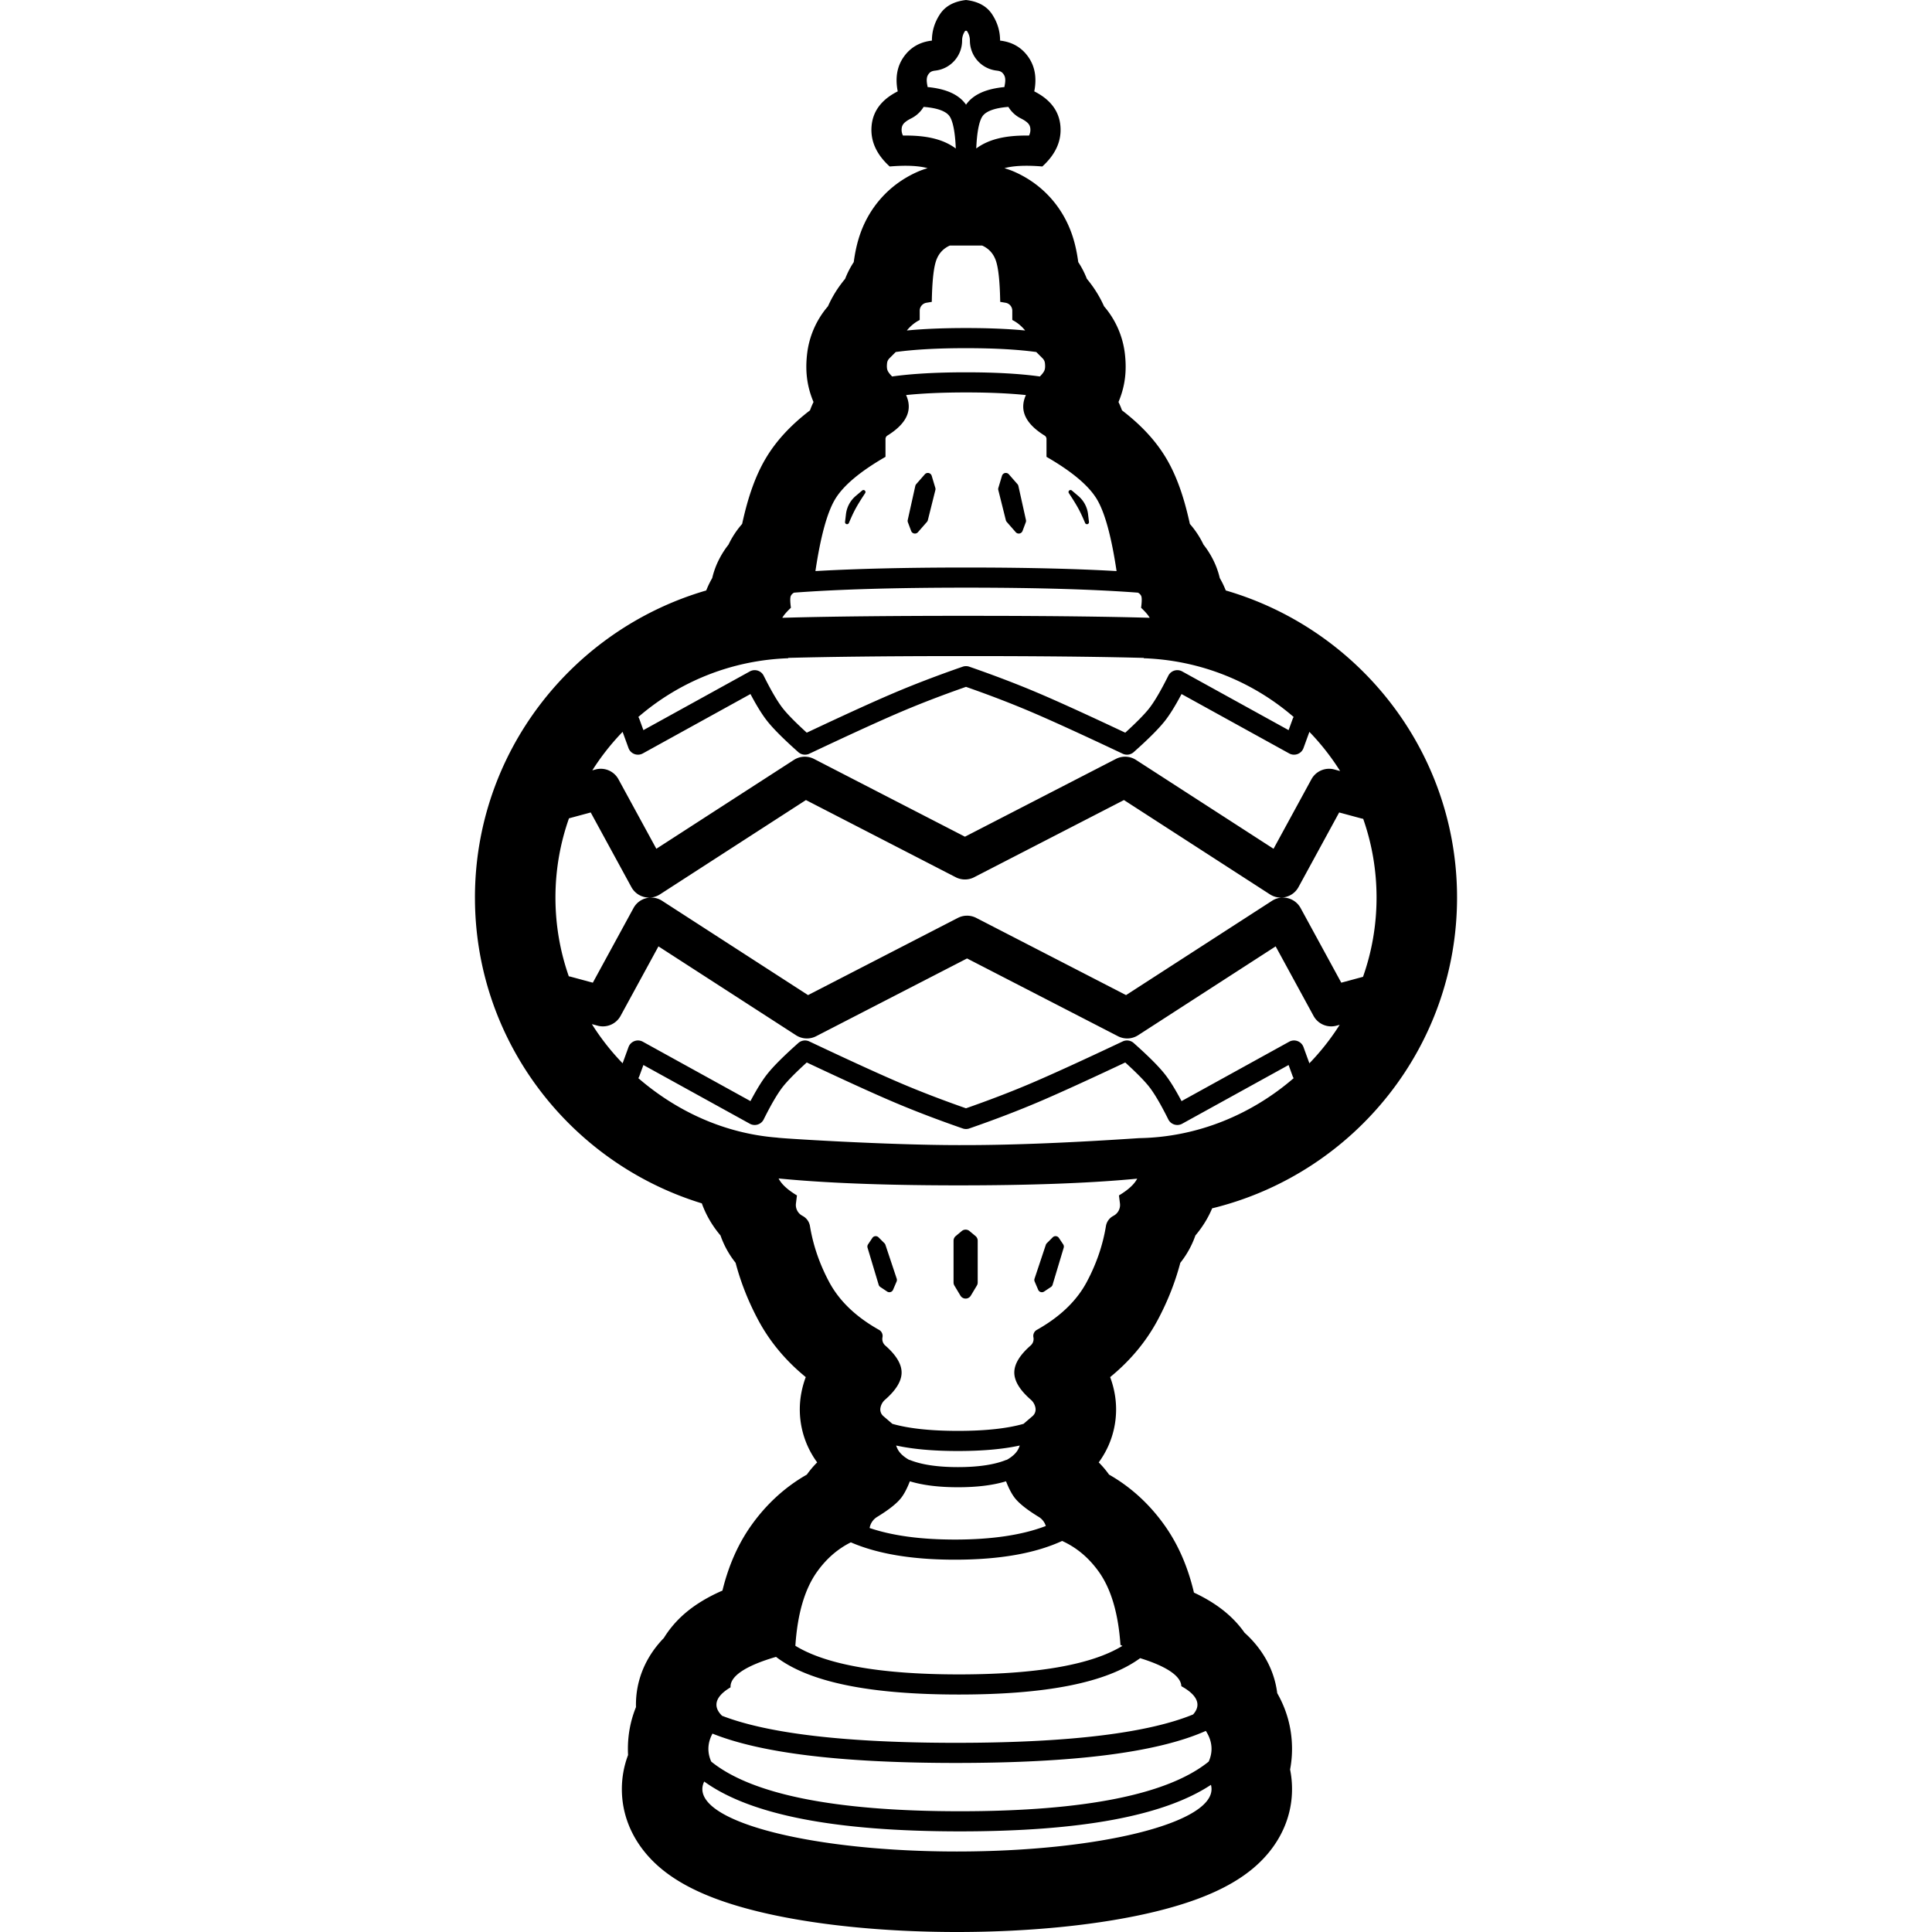 <svg xmlns="http://www.w3.org/2000/svg" viewBox="0 0 960 960"><path d="m480.045 0 .001.01c5.947.687 10.246 3.037 12.896 7.052 2.664 4.035 3.996 8.407 3.996 13.115 5.994.673 10.657 3.363 13.987 8.07 3.33 4.709 4.329 10.426 2.997 17.151 7.992 4.036 12.321 9.752 12.987 17.15.666 7.399-2.33 14.125-8.991 20.178-8.047-.673-14.324-.392-18.832.843a39.733 39.733 0 0 1 5.23 1.91c14.093 6.296 24.336 18.003 28.887 32.665 1.13 3.644 1.952 7.532 2.539 11.841l.031.242.066.1a43.991 43.991 0 0 1 3.897 7.416l.311.782.024.028c.496.599.981 1.207 1.457 1.825L542 141c2.563 3.417 4.736 7.061 6.457 10.9l.124.281.185.215a44 44 0 0 1 10.108 22.797l.073.59.076.692a40 40 0 0 1 .048.463c.684 7.131.135 14.151-2.866 21.751l-.292.721-.147.345.053.107a42.03 42.03 0 0 1 1.544 3.62l.152.42.174.132c8.915 6.864 15.971 14.258 21.163 22.652l.396.647c5.124 8.493 8.838 18.88 11.732 31.836l.256 1.166.228.261a44.873 44.873 0 0 1 6.462 9.847l.081.169.283.362a44.186 44.186 0 0 1 3.605 5.47l.293.535c1.825 3.375 3.018 6.608 3.806 9.811l.105.441.11.19a45.108 45.108 0 0 1 2.675 5.492l.193.488.383.11c65.523 19.252 113.39 79.029 114.52 149.922L724 446c0 73.868-50.696 136.001-119.447 153.847l-2.246.564-.013.035c-1.921 4.58-4.53 8.83-7.684 12.699l-.381.462-.242.286-.012.036a46.118 46.118 0 0 1-6.997 12.93l-.491.625-.05.19c-2.474 9.306-6.023 18.367-10.61 27.139l-.533 1.01c-5.74 10.763-13.588 20.138-23.275 28.132l-.395.322.104.276a46.796 46.796 0 0 1 1.848 6.39l.147.712a44.357 44.357 0 0 1-7.64 34.813l-.135.182.106.106a47.967 47.967 0 0 1 4.512 5.251l.52.717.21.118c10.406 5.962 19.44 14.146 26.813 24.297l.44.611c6.806 9.528 11.559 20.52 14.551 32.901l.168.71.432.202a79.19 79.19 0 0 1 8.425 4.59l.716.457c5.394 3.488 10.16 7.614 14.179 12.795.366.472.724.95 1.074 1.436l.329.463.012.01a54.436 54.436 0 0 1 4.389 4.411l.519.594c5.914 6.87 10 15.2 11.253 24.596l.05.407.273.482c4.431 7.933 6.974 16.81 7.078 26.572L642 869c0 3.415-.312 6.75-.912 9.994l-.048.252.056.279a49.13 49.13 0 0 1 .9 8.86L642 889c0 12.196-4.507 23.071-11.867 31.886-4.998 5.985-11.042 10.748-18.021 14.791-10.13 5.87-22.726 10.438-37.642 14.094C547.536 956.37 512.525 960 475.5 960s-72.036-3.629-98.97-10.23c-14.916-3.655-27.511-8.223-37.642-14.093-6.979-4.043-13.023-8.806-18.021-14.791C313.507 912.07 309 901.196 309 889a47.92 47.92 0 0 1 2.826-16.236l.259-.706-.02-.365a55.107 55.107 0 0 1-.06-2.017L312 869c0-7.057 1.289-13.683 3.655-19.837l.36-.912-.01-.558-.005-.64c0-11.461 4.166-21.647 10.91-29.847a53.23 53.23 0 0 1 2.553-2.884l.398-.413.206-.332a50.078 50.078 0 0 1 3.306-4.672l.36-.446c4.39-5.39 9.584-9.597 15.486-13.13 2.922-1.75 6.052-3.349 9.398-4.819l.354-.155.19-.762c2.933-11.667 7.457-22.08 13.82-31.18l.47-.663c7.283-10.197 16.222-18.444 26.532-24.49l.928-.535.01-.014a47.978 47.978 0 0 1 5.017-5.948l.113-.113-.134-.183a44.389 44.389 0 0 1-7.733-34.332l.11-.565a46.996 46.996 0 0 1 1.975-7.002l.108-.289-.396-.324c-9.462-7.808-17.17-16.934-22.871-27.383l-.404-.748c-4.846-9.086-8.573-18.486-11.144-28.153l-.052-.196-.023-.028a46.116 46.116 0 0 1-7.21-12.821l-.263-.732-.243-.287c-3.838-4.605-6.897-9.765-8.933-15.384l-.1-.28-1.206-.37C283.39 577.356 237.1 518.16 236.02 448.493L236 446c0-72.013 48.227-133.005 114.54-152.49l.382-.11.194-.487a45.108 45.108 0 0 1 2.675-5.493l.109-.189.106-.44a40.79 40.79 0 0 1 3.49-9.218l.316-.594a44.277 44.277 0 0 1 3.898-6.005l.282-.362.082-.169a44.873 44.873 0 0 1 6.462-9.847l.227-.261.057-.257c2.861-13.102 6.532-23.608 11.607-32.199l.325-.546c5.078-8.414 12.007-15.824 20.78-22.694l.948-.735.157-.425a42.45 42.45 0 0 1 1.208-2.907l.387-.819-.145-.343-.292-.721c-3-7.6-3.55-14.62-2.866-21.75l.083-.791.041-.365a44.001 44.001 0 0 1 10.19-23.396l.174-.204.126-.283a56.956 56.956 0 0 1 6.075-10.386L418 141a65.99 65.99 0 0 1 1.274-1.643l.678-.832.028-.069a43.967 43.967 0 0 1 3.77-7.49l.476-.739.032-.242c.557-4.094 1.327-7.808 2.372-11.293l.167-.548c4.55-14.662 14.794-26.37 28.887-32.665a40.032 40.032 0 0 1 5.23-1.912c-4.508-1.233-10.785-1.514-18.832-.841-6.66-6.053-9.657-12.78-8.991-20.177.666-7.399 4.995-13.115 12.987-17.15-1.332-6.726-.333-12.443 2.997-17.151s7.993-7.398 13.987-8.071c0-4.708 1.332-9.08 3.996-13.115 2.65-4.015 6.95-6.365 12.896-7.052V0h.091ZM349.92 885.24l-.027.057c-.59 1.214-.893 2.45-.893 3.703 0 17.12 56.636 31 126.5 31S602 906.12 602 889a7.95 7.95 0 0 0-.292-2.123C578.144 902.435 536.653 910 477 910c-61.709 0-103.982-8.095-127.08-24.76Zm249.25-25.168-.019.009C575.081 870.788 533.814 876 475 876l-3.359-.006c-54.544-.187-93.653-4.966-117.613-14.57-1.332 2.457-2.028 4.99-2.028 7.576 0 2.15.481 4.263 1.408 6.326l-.24-.194C373.192 891.529 414.568 900 477 900c62.182 0 103.478-8.403 123.592-24.673.927-2.064 1.408-4.177 1.408-6.327 0-3.064-.976-6.05-2.83-8.928Zm-213.567-36.78-.227.066C371.326 827.452 363 832.54 363 838.053l.011.374c-4.538 2.694-7.011 5.599-7.011 8.626 0 1.892.965 3.736 2.798 5.51C381.72 861.44 420.553 866 475 866l3.326-.006c54.002-.187 92.271-4.963 114.506-14.08 1.423-1.574 2.168-3.199 2.168-4.86 0-3.09-2.575-6.052-7.293-8.793l-.71-.408c-.19-5.182-7.734-9.98-20.458-13.92C549.837 836.136 519.899 842 476.5 842c-44.152 0-74.372-6.07-90.897-18.707Zm142.166-57.602.343-.158C514.494 771.878 496.631 775 474.5 775c-21.12 0-38.354-2.843-51.72-8.619-6.558 3.265-12.151 8.139-16.78 14.619-6.135 8.589-9.73 20.847-10.783 36.776C410.395 827.126 437.552 832 476.5 832l2.32-.006c37.652-.19 64.01-5.04 78.898-14.177a41.378 41.378 0 0 0-.962-.44C555.67 801.643 552.084 789.517 546 781c-4.967-6.954-11.044-12.057-18.231-15.31Zm-27.876-29.644-.327.099C493.103 738.064 485.255 739 476 739c-9.412 0-17.368-.968-23.893-2.954-1.305 3.37-2.674 6.022-4.107 7.954-2.112 2.846-6.166 6.098-12.163 9.753a8 8 0 0 0-3.727 5.506c11.225 3.809 25.36 5.741 42.39 5.741 18.46 0 33.517-2.27 45.153-6.739a7.986 7.986 0 0 0-3.49-4.507l-1.069-.66c-5.412-3.389-9.11-6.42-11.094-9.094-1.354-1.825-2.65-4.291-3.889-7.4l-.218-.554Zm6.816-17.772-.427.09C497.988 720.131 487.904 721 476 721c-12.11 0-22.336-.9-30.71-2.728.212.629.448 1.204.71 1.728 1.005 2.01 2.958 3.832 5.86 5.464l.038-.09C457.718 727.762 465.766 729 476 729s18.282-1.238 24.102-3.626l.039.09c2.9-1.632 4.854-3.453 5.859-5.464.262-.524.498-1.1.709-1.726ZM386.886 585.57l.051.102c1.416 2.776 4.437 5.551 9.063 8.327l-.5 4a6.047 6.047 0 0 0 3 6l.536.307a7 7 0 0 1 3.434 4.944c1.564 9.519 4.74 18.768 9.53 27.749 4.92 9.227 12.963 17.034 24.127 23.423l.673.382a3.459 3.459 0 0 1 1.733 3.503l-.033.192a4.296 4.296 0 0 0 1.38 4.073c5.413 4.746 8.12 9.222 8.12 13.427 0 4.135-2.617 8.531-7.85 13.19l-.37.324a7 7 0 0 0-2.263 3.903l-.017.083a4.353 4.353 0 0 0 1.436 4.16l4.48 3.84c8.117 2.316 18.996 3.5 32.584 3.5 13.589 0 24.468-1.184 32.586-3.5l4.478-3.84a4.353 4.353 0 0 0 1.436-4.16l-.017-.083a7 7 0 0 0-2.263-3.903l-.37-.325c-5.233-4.658-7.85-9.054-7.85-13.189 0-4.205 2.707-8.68 8.12-13.427a4.296 4.296 0 0 0 1.419-3.847l-.039-.226a3.459 3.459 0 0 1 1.7-3.695l.673-.382C527.037 654.034 535.08 646.227 540 637c4.79-8.98 7.966-18.23 9.53-27.749a7 7 0 0 1 3.434-4.944l.536-.307a6.047 6.047 0 0 0 3-6l-.5-4c4.626-2.776 7.647-5.551 9.063-8.327l-2.589.242c-22.71 2.06-51.353 3.085-85.974 3.085l-4.348-.005c-34.526-.088-62.932-1.225-85.266-3.424Zm91.007 26.124a3 3 0 0 1 3.842 0l3 2.5a3 3 0 0 1 1.079 2.305v20.764a3 3 0 0 1-.428 1.543l-3 5a3 3 0 0 1-5.144 0l-3-5a3 3 0 0 1-.428-1.543V616.5a3 3 0 0 1 1.08-2.305l3-2.5Zm-44.182 3.125a2 2 0 0 1 2.828 0l2.941 2.941a2 2 0 0 1 .483.782l5.61 16.83a2 2 0 0 1-.059 1.42l-1.753 4.092a2 2 0 0 1-2.948.876l-3.4-2.267a2 2 0 0 1-.806-1.089l-5.523-18.409a2 2 0 0 1 .252-1.684l2.125-3.187a2 2 0 0 1 .25-.305Zm92.206 0a2 2 0 0 1 .25.305l2.125 3.187a2 2 0 0 1 .252 1.684l-5.523 18.409a2 2 0 0 1-.806 1.09l-3.4 2.266a2 2 0 0 1-2.948-.876l-1.753-4.091a2 2 0 0 1-.06-1.42l5.61-16.831a2 2 0 0 1 .484-.782l2.94-2.941a2 2 0 0 1 2.83 0ZM480.087 561l-.25-.001-.356-.025-.3-.04-.23-.045-.195-.046-.283-.082-.112-.037c-11.933-4.14-22.917-8.32-32.954-12.546l-1.837-.778c-8.427-3.593-20.073-8.866-34.951-15.823l-7.747-3.636-.403.366c-5.279 4.823-9.066 8.68-11.322 11.509l-.207.262c-2.58 3.302-5.76 8.709-9.464 16.15l-.104.198a5 5 0 0 1-6.787 1.952L319.7 529.2l-2.002 5.508a5.015 5.015 0 0 1-.512 1.026c18.854 16.301 42.6 27.501 69.05 29.547-.028.257 54.015 3.718 90.263 3.718l5.52-.009c22.731-.074 50.724-1.227 83.98-3.458 29.383-.476 56.199-11.975 76.815-29.796a4.977 4.977 0 0 1-.514-1.028l-2.002-5.508-52.884 29.177a5 5 0 0 1-6.787-1.952l-.104-.198-.63-1.256c-3.332-6.59-6.221-11.477-8.612-14.606l-.222-.288c-2.16-2.765-5.853-6.56-11.039-11.321l-.893-.816-5.14 2.415c-14.958 7.014-26.806 12.407-35.556 16.185l-2.476 1.06c-9.95 4.23-20.849 8.415-32.696 12.558l-1.752.608-.336.094-.279.06-.248.038-.209.023-.199.014-.15.005Zm153.778-90.753L565.524 514.4a10 10 0 0 1-10.007.49l-74.992-38.641-74.992 38.64a10 10 0 0 1-9.722-.312l-.285-.177-68.341-44.153-18.824 34.539a10 10 0 0 1-11.386 4.869l-2.873-.775a119.632 119.632 0 0 0 15.27 19.467l2.929-8.056.077-.198a5 5 0 0 1 7.037-2.47l53.486 29.51.274-.518c2.899-5.44 5.515-9.66 7.885-12.693l.462-.581c3.101-3.836 8.134-8.83 15.154-15.077a5 5 0 0 1 5.46-.785l7.166 3.375c16.493 7.741 29.226 13.525 38.186 17.345l.468.2c9.73 4.135 20.411 8.237 32.043 12.306 11.104-3.884 21.342-7.798 30.713-11.743l2.275-.966c10.209-4.367 25.175-11.208 44.877-20.517a5 5 0 0 1 5.46.785l1.584 1.42c6.544 5.899 11.203 10.616 14.032 14.238 2.279 2.916 4.785 6.93 7.552 12.07l.607 1.141 53.486-29.51a5 5 0 0 1 7.037 2.47l.077.198 2.93 8.057a119.648 119.648 0 0 0 15.053-19.125l-1.607.432a10 10 0 0 1-11.386-4.87l-18.824-34.538Zm-2.853-25.847-72.529-46.86-74.495 38.384-.311.15-.337.15-.212.085a9.92 9.92 0 0 1-3.235.685l-.429.008a9.93 9.93 0 0 1-3.245-.546l-.457-.17-.341-.144-.289-.134-.173-.085-74.492-38.383-72.53 46.86c-4.803 3.103-11.206 1.547-14.064-3.362l-.143-.252-20.208-37.078-10.795 2.911C278.369 418.945 276 432.2 276 446c0 13.708 2.337 26.874 6.638 39.128.34.053.678.126 1.017.217l10.917 2.947 20.208-37.078.143-.252c2.858-4.909 9.26-6.465 14.065-3.362l72.529 46.86 74.495-38.384.311-.15.337-.15.212-.085a9.92 9.92 0 0 1 3.235-.685l.429-.008a9.93 9.93 0 0 1 3.245.546l.457.17.341.144.289.134.173.085 74.492 38.383 72.53-46.86c4.803-3.103 11.206-1.547 14.064 3.362l.143.252 20.208 37.078 10.796-2.913C681.63 473.054 684 459.801 684 446c0-13.708-2.337-26.874-6.638-39.13a9.363 9.363 0 0 1-1.017-.215l-10.917-2.947-20.208 37.078-.143.252c-2.858 4.909-9.26 6.465-14.065 3.362ZM480 341.295l-1.539.54c-10.485 3.697-20.187 7.422-29.104 11.174l-1.401.593c-7.62 3.238-18.054 7.94-31.29 14.101-4.517 2.103-9.36 4.376-14.53 6.818a5 5 0 0 1-5.46-.785l-1.584-1.42c-6.544-5.899-11.203-10.616-14.032-14.238-2.279-2.916-4.785-6.93-7.552-12.07l-.607-1.141-53.486 29.51a5 5 0 0 1-7.037-2.47l-.077-.198-2.93-8.056a119.648 119.648 0 0 0-15.054 19.126l1.608-.434a10 10 0 0 1 11.386 4.87l18.824 34.538 68.341-44.153a10 10 0 0 1 10.007-.49l74.992 38.64 74.992-38.64a10 10 0 0 1 9.722.313l.285.177 68.341 44.153 18.824-34.539a10 10 0 0 1 11.386-4.869l2.873.775a119.633 119.633 0 0 0-15.269-19.466l-2.93 8.055-.077.198a5 5 0 0 1-7.037 2.47l-53.486-29.51-.274.518c-2.899 5.44-5.515 9.66-7.885 12.693l-.462.581c-3.101 3.836-8.134 8.83-15.154 15.077a5 5 0 0 1-5.46.785l-7.166-3.375c-16.493-7.741-29.226-13.525-38.186-17.345l-.468-.2c-9.288-3.947-19.443-7.864-30.464-11.751l-1.58-.555Zm6.927-15.291h-13.854c-33.19.036-60.31.335-81.347.896l-.11.178c-28.449 1.013-54.373 11.847-74.43 29.185.206.317.379.66.513 1.028l2.002 5.508 52.884-29.177a5 5 0 0 1 6.787 1.952l.104.198.63 1.256c3.332 6.59 6.221 11.477 8.612 14.606l.222.288c2.16 2.765 5.853 6.56 11.039 11.321l.893.816 7.747-3.636c13.734-6.422 24.714-11.409 32.949-14.964l2.476-1.06c9.95-4.23 20.849-8.415 32.696-12.558l1.752-.608.336-.094.279-.06.248-.038.209-.023.273-.017.25-.002.284.014.21.02.239.034.229.044.195.046.283.082.112.037c11.933 4.14 22.917 8.32 32.954 12.546l1.837.778c8.427 3.593 20.073 8.866 34.951 15.823l7.747 3.636.403-.366c5.279-4.823 9.066-8.68 11.322-11.509l.207-.262c2.58-3.302 5.76-8.709 9.464-16.15l.104-.198a5 5 0 0 1 6.787-1.952L640.3 362.8l2.002-5.508c.134-.368.307-.711.512-1.026-20.055-17.34-45.98-28.172-74.43-29.185l-.11-.18-6.4-.158c-20.043-.46-45.029-.706-74.946-.738Zm-4.138-34.002-4.134-.002c-34.264.022-62.3.851-84.086 2.485-.693.358-1.217.863-1.569 1.515-.43.796-.43 2.796 0 6-2.07 1.943-3.499 3.601-4.285 4.976l4.347-.117c21.864-.559 49.94-.844 84.239-.858l14.965.01c32.227.065 58.562.386 79.02.965-.787-1.375-2.216-3.033-4.286-4.976l.089-.692c.339-2.802.31-4.571-.089-5.308-.352-.652-.876-1.157-1.57-1.515l-1.856-.136c-21.202-1.522-48.136-2.305-80.785-2.347ZM480 195c-11.492 0-21.42.436-29.77 1.302 3.39 7.486.296 14.195-9.282 20.126a2 2 0 0 0-.948 1.7V227c-12.603 7.266-20.937 14.266-25 21-3.97 6.578-7.242 18.499-9.818 35.763l2.133-.12c18.983-1.037 41.698-1.583 68.156-1.638l5.883-.005 4.516.008c26.879.074 49.858.659 68.947 1.757-2.575-17.266-5.848-29.187-9.817-35.765-4.063-6.734-12.397-13.734-25-21v-8.872a2 2 0 0 0-.948-1.7c-9.578-5.93-12.673-12.64-9.283-20.127-8.07-.836-17.617-1.271-28.625-1.3L480 195Zm20.37 40.085a2 2 0 0 1 .93.599l4.282 4.893a2 2 0 0 1 .448.883l3.76 16.922a2 2 0 0 1-.08 1.136l-1.617 4.311a2 2 0 0 1-3.377.615l-4.48-5.119a2 2 0 0 1-.434-.832l-3.75-14.998a2 2 0 0 1 .025-1.06l1.803-6.01a2 2 0 0 1 2.49-1.34Zm-37.412 1.34 1.803 6.01a2 2 0 0 1 .024 1.06l-3.75 14.998a2 2 0 0 1-.434.832l-4.48 5.119a2 2 0 0 1-3.377-.615l-1.617-4.311a2 2 0 0 1-.08-1.136l3.76-16.922a2 2 0 0 1 .448-.883l4.282-4.893a2 2 0 0 1 3.421.742Zm-33.14 7.42a1 1 0 0 1 .07 1.196l-.941 1.434c-1.61 2.474-2.869 4.546-3.78 6.217L425 253c-.96 1.793-2.023 4.079-3.187 6.857a1 1 0 0 1-1.915-.498l.457-3.874a14 14 0 0 1 4.86-9.052l3.194-2.706a1 1 0 0 1 1.409.118Zm102.773-.118 3.193 2.706a14 14 0 0 1 4.861 9.052l.457 3.874a1 1 0 0 1-1.917.499l-.46-1.085c-.984-2.295-1.893-4.219-2.725-5.773l-.342-.626c-1.074-1.936-2.589-4.381-4.544-7.335a.992.992 0 0 1 .068-1.194 1 1 0 0 1 1.41-.118ZM481.07 173H480c-13.953 0-25.601.643-34.918 1.916l-3.156 3.153a4 4 0 0 0-1.144 2.363l-.035.327c-.134 1.394-.05 2.474.253 3.241.401 1.017 1.23 1.963 2.289 3.069 9.657-1.348 21.513-2.033 35.595-2.068L480 185c14.572 0 26.8.685 36.712 2.07 1.058-1.107 1.887-2.053 2.288-3.07.303-.767.387-1.847.253-3.24l-.035-.328a4 4 0 0 0-1.144-2.363l-3.155-3.152c-9.078-1.241-20.37-1.884-33.85-1.916Zm6.93-51h-16c-3.496 1.562-5.83 4.229-7 8s-1.837 10.438-2 20l-2.658.443a4 4 0 0 0-3.342 3.946V159c-2.398 1.199-4.526 2.937-6.385 5.214 8.126-.783 17.52-1.185 28.194-1.212L480 163c11.168 0 20.958.402 29.385 1.214-1.859-2.277-3.987-4.015-6.385-5.214v-4.611a4 4 0 0 0-3.342-3.946L497 150l-.025-1.258c-.198-8.89-.857-15.138-1.975-18.742-1.17-3.771-3.504-6.438-7-8Zm-29.06-68.883-.084.139a14.97 14.97 0 0 1-6.017 5.532c-3.604 1.82-4.635 3.182-4.809 5.106a6.343 6.343 0 0 0 .62 3.414l.029.058.367-.005c11.002-.138 19.532 1.696 25.88 6.435-.323-8.15-1.423-13.563-3.067-15.994-1.649-2.437-5.872-4.155-12.92-4.685Zm42.121.002-.194.015c-6.916.55-11.069 2.257-12.7 4.668-1.643 2.43-2.742 7.835-3.067 15.974l.173-.128c6.201-4.537 14.456-6.351 25.03-6.293l1.017.011.03-.058c.52-1.093.7-2.131.636-3.2l-.016-.214c-.174-1.924-1.205-3.286-4.809-5.106a14.97 14.97 0 0 1-6.1-5.67ZM480 15.234l-.101.033c-.09.03-.17.06-.242.09l-.144.067-.128.201c-.86 1.391-1.267 2.723-1.318 4.227l-.005.325c0 7.526-5.573 13.869-12.999 14.866l-.329.04c-1.793.202-2.587.66-3.413 1.827-.798 1.128-1.076 2.587-.59 5.249l.061.325c.051.256.095.512.132.769 9.094.874 15.53 3.657 19.09 8.76 3.554-5.098 9.982-7.88 19.062-8.759l.06-.385.072-.385c.568-2.87.3-4.4-.53-5.574-.784-1.109-1.54-1.578-3.15-1.794l-.262-.033a15 15 0 0 1-13.328-14.906c0-1.64-.402-3.062-1.323-4.552l-.129-.201-.041-.02a3.071 3.071 0 0 0-.344-.137l-.101-.033Z"/></svg>